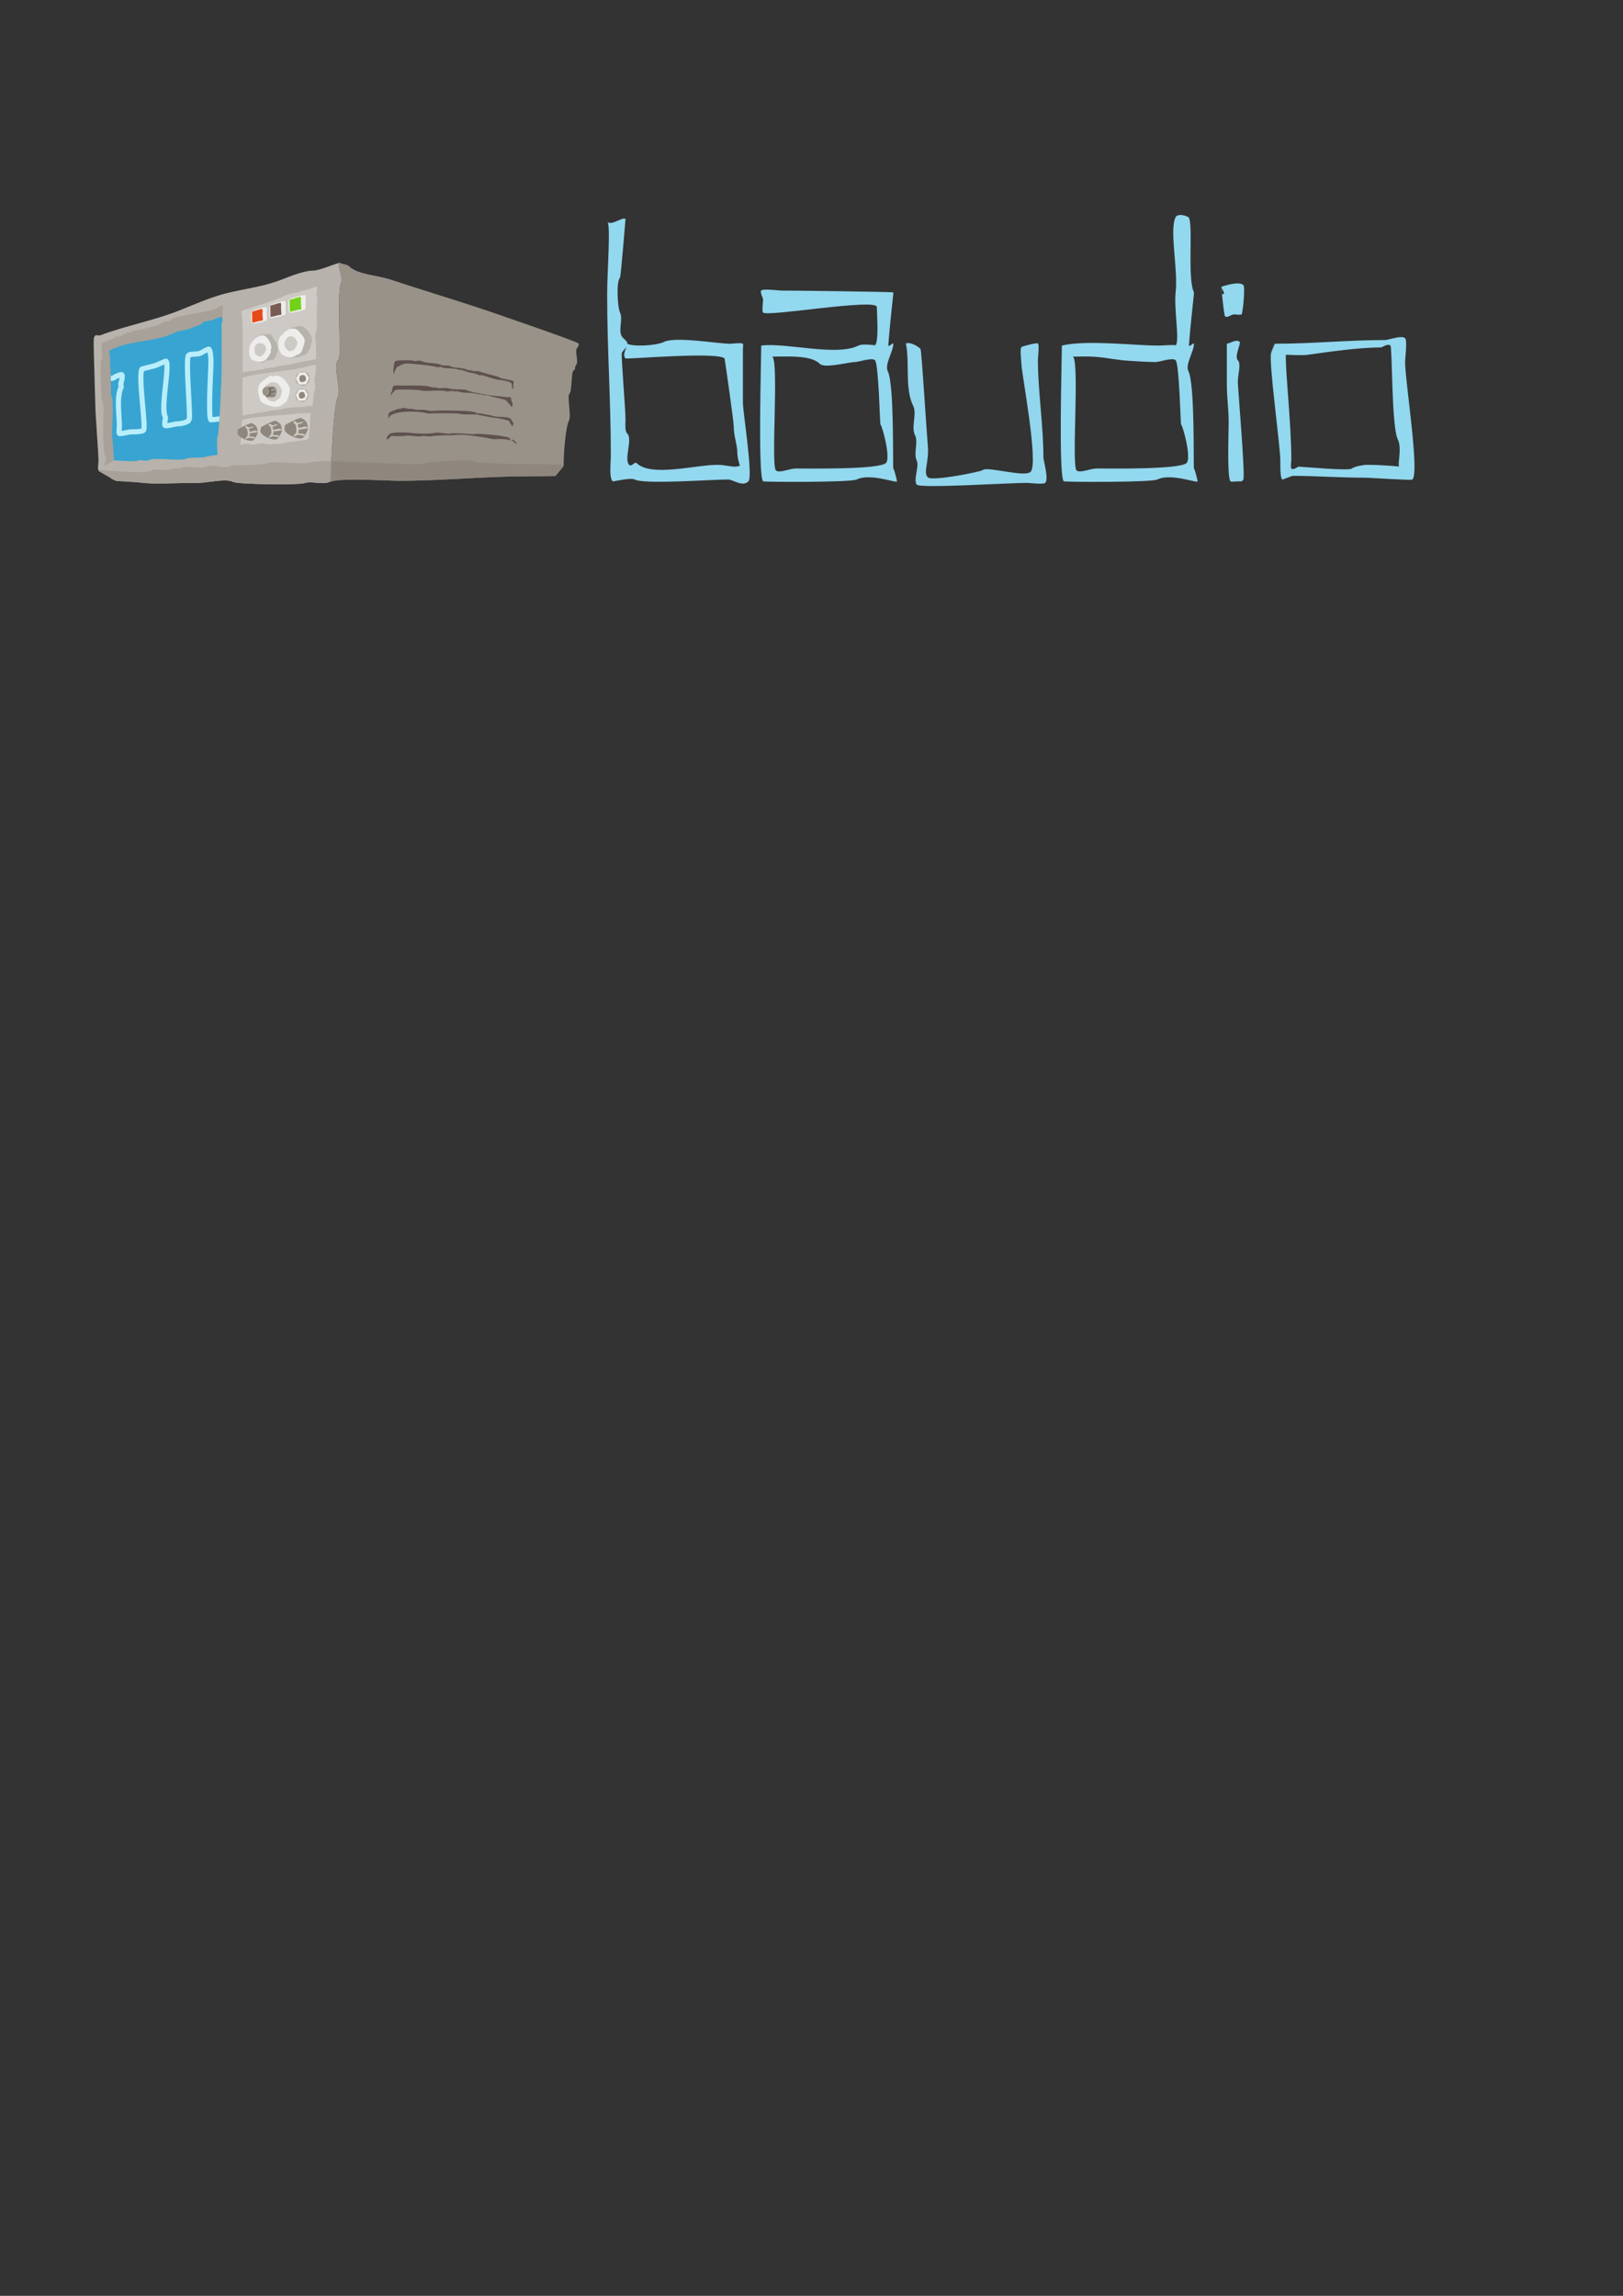 <?xml version="1.0" encoding="UTF-8" standalone="no"?>
<!-- Created with Inkscape (http://www.inkscape.org/) -->

<svg
   xmlns:dc="http://purl.org/dc/elements/1.1/"
   xmlns:cc="http://creativecommons.org/ns#"
   xmlns:rdf="http://www.w3.org/1999/02/22-rdf-syntax-ns#"
   xmlns:svg="http://www.w3.org/2000/svg"
   xmlns="http://www.w3.org/2000/svg"
   xmlns:sodipodi="http://sodipodi.sourceforge.net/DTD/sodipodi-0.dtd"
   xmlns:inkscape="http://www.inkscape.org/namespaces/inkscape"
   width="744.094"
   height="1052.362"
   id="svg2"
   version="1.1"
   inkscape:version="0.48.3.1 r9886"
   sodipodi:docname="baudio.svg"
   inkscape:export-filename="/home/substack/projects/substack.net/static/images/baudio.png"
   inkscape:export-xdpi="74.208397"
   inkscape:export-ydpi="74.208397">
  <rect width="100%" height="100%" fill="#333333" stroke="none"/>
  <defs
     id="defs4" />
  <sodipodi:namedview
     id="base"
     pagecolor="#ffffff"
     bordercolor="#666666"
     borderopacity="1.0"
     inkscape:pageopacity="0.0"
     inkscape:pageshadow="2"
     inkscape:zoom="0.84082031"
     inkscape:cx="434.37096"
     inkscape:cy="835.26143"
     inkscape:document-units="px"
     inkscape:current-layer="layer1"
     showgrid="false"
     inkscape:window-width="1364"
     inkscape:window-height="766"
     inkscape:window-x="0"
     inkscape:window-y="0"
     inkscape:window-maximized="0" />
  <g
     inkscape:label="Layer 1"
     inkscape:groupmode="layer"
     id="layer1">
    <g
       transform="matrix(0.589,0,0,0.589,-153.804,-238.289)"
       id="layer1-9"
       inkscape:label="Layer 1">
      <path
         sodipodi:nodetypes="csssscscssssscssssccsssssssssssssssssssc"
         inkscape:connector-curvature="0"
         id="path5613"
         d="m 524.624,609.212 c -2.825,0.825 -15.524,5.938 -19.344,5.938 -9.072,0 -21.164,5.878 -30.062,8.844 -11.953,3.984 -25.32,5.666 -38.031,8.844 -12.302,3.075 -24.232,8.443 -36.25,13.25 -20.16,8.064 -42.359,11.976 -62.094,19.562 -0.755,-0.032 -3.203,-0.359 -3.562,0 -0.391,0.391 -0.769,0.987 -1.094,1.75 0.023,1.835 -0.156,3.878 -0.156,5.125 0,5.328 1.126,38.26 1.251,46.282 0.167,10.79 2.499,37.713 2.499,44.405 0,1.819 -0.796,5.909 0,7.5 0.543,1.086 8.823,5.042 10.031,6.25 0.42,0.42 2.181,1.11 3.875,1.938 7.757,0.329 16.568,0.987 22.719,1.625 8.75,0.908 30.153,-0.331 36.25,-0.031 10.788,0.531 25.477,-4.058 31.844,-0.875 3.918,1.959 50.678,2.586 55.719,0.906 5.254,-1.751 14.496,1.564 19.438,-0.906 0.2,-0.1 0.656,-0.16 0.906,-0.25 0.008,-4.932 0.536,-19.476 1.469,-33.75 0.47,-7.19 1.045,-14.266 1.688,-19.938 0.321,-2.836 0.675,-5.345 1.031,-7.312 0.357,-1.968 0.707,-3.414 1.094,-4.188 0.457,-0.913 0.738,-1.972 0.875,-3.156 0.137,-1.184 0.146,-2.474 0.062,-3.844 -0.168,-2.739 -0.67,-5.786 -1.125,-8.75 -0.455,-2.964 -0.863,-5.843 -0.812,-8.344 0.025,-1.25 0.168,-2.401 0.469,-3.406 0.301,-1.006 0.763,-1.888 1.438,-2.562 0.267,-0.267 0.449,-1.302 0.562,-2.906 0.114,-1.605 0.148,-3.765 0.156,-6.344 0.018,-5.158 -0.139,-11.906 -0.25,-18.781 -0.111,-6.875 -0.179,-13.877 -0.031,-19.562 0.074,-2.843 0.195,-5.374 0.406,-7.375 0.212,-2.001 0.509,-3.486 0.906,-4.281 0.287,-0.574 0.437,-1.269 0.469,-2.062 0.032,-0.793 -0.044,-1.678 -0.188,-2.625 -0.286,-1.894 -0.841,-4.039 -1.344,-6.156 -0.401,-1.689 -0.642,-3.281 -0.812,-4.812 z"
         style="fill:#b7b2ab;fill-opacity:1;stroke:#ffffff;stroke-width:1px;stroke-linecap:butt;stroke-linejoin:miter;stroke-opacity:0" />
      <path
         inkscape:connector-curvature="0"
         id="path5575"
         d="m 525.374,608.962 c -0.081,0.018 -0.632,0.216 -0.75,0.25 0.171,1.532 0.412,3.124 0.812,4.812 0.502,2.117 1.058,4.262 1.344,6.156 0.143,0.947 0.219,1.832 0.188,2.625 -0.032,0.793 -0.182,1.489 -0.469,2.062 -0.398,0.795 -0.695,2.281 -0.906,4.281 -0.212,2.001 -0.332,4.532 -0.406,7.375 -0.148,5.686 -0.08,12.688 0.031,19.562 0.111,6.875 0.267,13.624 0.25,18.781 -0.009,2.579 -0.043,4.739 -0.156,6.344 -0.114,1.605 -0.296,2.639 -0.562,2.906 -0.675,0.675 -1.137,1.557 -1.438,2.562 -0.301,1.006 -0.443,2.156 -0.469,3.406 -0.051,2.501 0.357,5.38 0.812,8.344 0.455,2.964 0.957,6.011 1.125,8.75 0.084,1.37 0.074,2.659 -0.062,3.844 -0.137,1.184 -0.418,2.243 -0.875,3.156 -0.387,0.774 -0.737,2.22 -1.094,4.188 -0.357,1.968 -0.71,4.477 -1.031,7.312 -0.643,5.671 -1.218,12.748 -1.688,19.938 -0.933,14.274 -1.461,28.818 -1.469,33.75 8.359,-3.004 43.864,-0.625 53.031,-0.625 33.617,0 67.126,-3.531 100.812,-3.531 6.897,0 13.932,-0.073 21.031,-0.188 2.768,-3.499 6.406,-7.557 6.406,-8.062 0,-7.038 1.12,-29.145 4.375,-35.656 1.455,-2.911 -1.534,-18.466 0,-20 2.3,-2.3 1.543,-16.574 3.125,-18.156 0.303,-0.303 0.718,-0.632 1.187,-0.969 0.229,-1.746 0.587,-3.18 1.031,-3.625 2.358,-2.358 -1.483,-10.923 0.875,-13.281 0.179,-0.179 2.018,-2.388 0.875,-3.531 -1.605,-1.605 -66.089,-23.8 -74.281,-26.531 -24.069,-8.023 -48.34,-15.238 -71.625,-23 -11.143,-3.714 -25.965,-3.84 -32.719,-10.594 -1.418,-1.418 -5.884,-1.478 -7.062,-2.656 -0.02,-0.02 -0.116,-0.03 -0.25,0 z"
         style="fill:#999289;fill-opacity:1;stroke:#ffffff;stroke-width:1px;stroke-linecap:butt;stroke-linejoin:miter;stroke-opacity:0" />
      <path
         inkscape:connector-curvature="0"
         id="path5724"
         d="m 434.812,642.4 c -1.223,0.129 -2.642,0.173 -3.219,0.75 -5.415,5.415 -32.715,5.183 -38.781,11.25 -0.644,0.644 -3.731,-0.019 -4.375,0.625 -4.994,4.994 -28.346,6.471 -33.125,11.25 -0.644,0.644 -3.731,-0.019 -4.375,0.625 -2.434,2.434 -8.018,2.417 -10.625,5 -4e-5,5.5e-4 -0.031,-5.5e-4 -0.031,0 -0.307,4.426 1.181,10.694 0,11.875 -2.067,2.067 -0.16,35.496 1.25,36.906 0.824,0.824 0,6.83 0,8.125 0,5.883 -0.717,28.658 1.875,31.25 1.285,1.285 -1.25,5.709 -1.25,6.906 0,0.365 4.856,-2.324 5.031,-2.5 1.219,-1.219 7.451,-4.309 8.75,-6.906 l 68.781,-74.406 c 0,-1.616 8.089,-29.339 9.375,-30.625 0.017,-0.017 0.045,-0.044 0.062,-0.062 0.159,-2.323 0.357,-5.677 0.656,-10.062 z"
         style="fill:#a7a199;fill-opacity:1;stroke:#ffffff;stroke-width:1px;stroke-linecap:butt;stroke-linejoin:miter;stroke-opacity:0" />
      <path
         inkscape:connector-curvature="0"
         id="path5644"
         d="m 433.058,651.271 c -1.781,0.062 -6.62,2.656 -7.562,2.656 -0.048,0 -5.897,0.897 -6.25,1.25 -0.51,0.51 -1.054,1.082 -1.594,1.688 -0.097,0.059 -0.247,0.155 -0.312,0.188 -3.04,1.52 -5.177,1.651 -8.125,3.125 -3.572,1.786 -8.075,1.225 -11.875,3.125 -16.259,8.129 -36.505,5.728 -51.281,14.375 0.746,3.729 0.836,7.244 0.719,10.719 1.21,7.544 0.302,23.346 0.969,24.094 2.549,2.862 0.126,31.374 0.656,31.969 0.346,0.389 0.962,9.759 1.406,18.344 2.814,0.304 17.676,1.011 18.156,0.531 1.813,-1.813 6.222,0.639 8.75,-0.625 5.169,-2.584 24.727,1.074 29.375,-1.25 2.224,-1.112 13.595,-0.439 14.406,-1.25 0.154,-0.154 4.863,-0.94 9.969,-1.75 -0.271,-5.503 -0.884,-12.045 0.031,-13.875 1.244,-2.489 3.125,-44.849 3.125,-50.656 l 0,-36.875 c 0,-1.703 1.565,-4.06 0,-5.625 -0.109,-0.109 -0.308,-0.165 -0.562,-0.156 z"
         style="fill:#38a4d1;fill-opacity:1;stroke:#ffffff;stroke-width:1px;stroke-linecap:butt;stroke-linejoin:miter;stroke-opacity:0" />
      <path
         inkscape:connector-curvature="0"
         id="path5672"
         d="m 519.062,763.118 c -8.248,0.418 -16.082,0.978 -16.812,1.344 -4.067,2.033 -28.799,-1.554 -33.156,0.625 -3.435,1.717 -28.122,1.247 -28.75,1.875 -3.316,3.316 -13.619,-1.628 -18.125,0.625 -4.975,2.487 -15.192,-1.17 -20.031,1.25 -2.164,1.082 -5.406,-0.422 -7.5,0.625 -4.407,2.203 -11.32,-0.902 -15.625,1.25 -5.694,2.847 -29.262,0.219 -41.406,-0.438 0.043,0.147 0.065,0.317 0.125,0.438 0.543,1.086 8.823,5.042 10.031,6.25 0.42,0.42 2.181,1.11 3.875,1.938 7.757,0.329 16.568,0.987 22.719,1.625 8.75,0.908 30.153,-0.331 36.25,-0.031 10.788,0.531 25.477,-4.058 31.844,-0.875 3.918,1.959 50.678,2.586 55.719,0.906 5.254,-1.751 14.496,1.564 19.438,-0.906 0.2,-0.1 0.656,-0.16 0.906,-0.25 0.005,-2.828 0.175,-8.963 0.5,-16.25 z"
         style="fill:#a7a199;fill-opacity:1;stroke:#ffffff;stroke-width:1px;stroke-linecap:butt;stroke-linejoin:miter;stroke-opacity:0" />
      <path
         inkscape:connector-curvature="0"
         id="path5677"
         d="m 622.249,762.868 c -10.011,0.115 -28.345,1.407 -29.969,2.219 -3.542,1.771 -41.063,-0.625 -47.531,-0.625 -3.38,0 -17.649,-0.808 -25.688,-0.906 -0.313,7.095 -0.495,13.039 -0.5,15.812 8.359,-3.004 43.864,-0.625 53.031,-0.625 33.617,0 67.126,-3.531 100.812,-3.531 6.897,0 13.932,-0.073 21.031,-0.188 2.768,-3.499 6.406,-7.557 6.406,-8.062 0,-0.201 -0.002,-0.525 0,-0.75 -10.504,-0.302 -23.594,-0.5 -26.281,-0.5 -7.743,0 -40.406,-0.203 -45,-2.5 -0.565,-0.283 -2.976,-0.382 -6.312,-0.344 z"
         style="fill:#8f877d;fill-opacity:1;stroke:#ffffff;stroke-width:1px;stroke-linecap:butt;stroke-linejoin:miter;stroke-opacity:0" />
      <path
         inkscape:connector-curvature="0"
         id="path5802"
         d="m 423.468,674.275 c -0.626,0 -0.827,0.122 -1.094,0.219 -0.267,0.097 -0.536,0.215 -0.812,0.344 -0.554,0.258 -1.165,0.56 -1.812,0.906 -1.295,0.693 -2.707,1.51 -3.438,1.875 -0.617,0.308 -2.369,0.468 -4.219,0.562 -1.85,0.095 -3.977,-0.024 -5.688,1.688 -0.66,0.66 -0.713,1.142 -0.844,1.656 -0.131,0.515 -0.214,1.058 -0.281,1.688 -0.135,1.259 -0.2,2.833 -0.219,4.656 -0.038,3.647 0.105,8.295 0.312,13 0.207,4.705 0.469,9.464 0.688,13.312 0.219,3.848 0.375,6.872 0.375,7.719 0,1.78 0.249,4.115 0.219,6.062 -0.015,0.974 -0.106,1.853 -0.25,2.375 -0.108,0.391 -0.219,0.489 -0.188,0.469 -1.956,0.958 -4.578,1.625 -7.156,1.625 -0.858,0 -1.444,0.152 -2.344,0.344 -0.9,0.191 -1.937,0.451 -2.938,0.656 -0.905,0.186 -1.722,0.332 -2.375,0.406 0.032,-0.35 0.047,-0.681 0.125,-1.156 0.111,-0.682 0.249,-1.42 0.312,-2.188 0.064,-0.768 0.134,-1.575 -0.375,-2.594 -0.54,-1.079 -0.917,-4.408 -0.781,-8.438 0.136,-4.03 0.613,-8.874 1.125,-13.594 0.512,-4.72 1.05,-9.309 1.25,-13.031 0.1,-1.861 0.127,-3.489 0,-4.875 -0.127,-1.386 -0.211,-2.586 -1.344,-3.719 -4.7e-4,-4.7e-4 -0.249,-0.238 -0.375,-0.312 -0.126,-0.074 -0.244,-0.12 -0.344,-0.156 -0.199,-0.072 -0.355,-0.112 -0.469,-0.125 -0.228,-0.026 -0.344,-0.009 -0.438,0 -0.188,0.018 -0.266,0.043 -0.344,0.062 -0.155,0.038 -0.256,0.085 -0.375,0.125 -0.237,0.08 -0.523,0.187 -0.844,0.312 -0.641,0.25 -1.45,0.574 -2.312,0.938 -1.725,0.727 -3.517,1.509 -4.312,1.906 0.165,-0.083 -0.833,0.279 -1.906,0.562 -1.073,0.284 -2.408,0.615 -3.719,0.938 -1.311,0.322 -2.594,0.635 -3.594,0.906 -0.5,0.136 -0.918,0.252 -1.281,0.375 -0.182,0.062 -0.333,0.127 -0.531,0.219 -0.099,0.046 -0.215,0.081 -0.375,0.188 -0.16,0.106 -0.409,0.193 -0.719,0.812 -0.633,1.266 -0.817,2.678 -0.938,4.438 -0.12,1.76 -0.107,3.836 -0.031,6.156 0.152,4.641 0.615,10.215 1.094,15.656 0.479,5.441 0.976,10.746 1.219,14.781 0.121,2.018 0.162,3.723 0.125,4.906 -0.016,0.507 -0.056,0.861 -0.094,1.125 -0.074,0.017 -0.097,0.055 -0.562,0.156 -0.672,0.145 -1.62,0.273 -2.594,0.344 -1.947,0.141 -4.051,0.125 -5.188,0.125 -0.866,0 -1.255,0.147 -2.094,0.312 -0.839,0.165 -1.834,0.374 -2.812,0.562 -0.769,0.148 -1.448,0.254 -2.062,0.344 0.006,-0.203 -0.013,-0.343 0,-0.562 0.067,-1.149 0.219,-2.159 0.219,-3.031 0,-3.957 -0.589,-9.647 -0.719,-15.219 -0.13,-5.572 0.306,-11.018 1.75,-13.906 0.697,-1.395 0.313,-2.437 0.188,-3.125 -0.125,-0.688 0.01,-1.019 -0.188,-0.625 0.277,-0.555 0.369,-0.948 0.531,-1.562 0.163,-0.615 0.315,-1.339 0.438,-2.094 0.122,-0.755 0.205,-1.512 0.188,-2.281 -0.018,-0.77 0.075,-1.644 -0.906,-2.625 -0.689,-0.689 -1.367,-0.713 -1.812,-0.719 -0.446,-0.006 -0.797,0.076 -1.156,0.156 -0.719,0.161 -1.424,0.407 -2.125,0.688 -0.701,0.28 -1.398,0.576 -1.938,0.844 -0.27,0.134 -0.482,0.258 -0.688,0.375 -0.206,0.117 -0.256,0.037 -0.75,0.531 -0.034,0.034 -0.594,0.255 -1.5,0.406 0.033,1.367 0.086,2.714 0.094,4.062 0.078,-0.013 0.136,-0.051 0.219,-0.062 1.048,-0.148 2.509,-0.242 3.781,-1.344 -0.003,0.006 0.085,-0.089 0.125,-0.125 0.111,-0.063 0.28,-0.141 0.5,-0.25 0.441,-0.218 1.041,-0.485 1.625,-0.719 0.167,-0.067 0.275,-0.097 0.438,-0.156 -0.023,0.204 0.004,0.346 -0.031,0.562 -0.098,0.602 -0.245,1.229 -0.375,1.719 -0.13,0.49 -0.337,0.986 -0.25,0.812 -0.697,1.395 -0.281,2.437 -0.156,3.125 0.094,0.516 0.02,0.853 0.062,0.812 -2.028,4.212 -2.195,9.898 -2.062,15.594 0.135,5.78 0.719,11.578 0.719,15.125 0,0.024 -0.143,1.514 -0.219,2.812 -0.038,0.649 -0.066,1.313 -0.031,1.938 0.017,0.312 0.046,0.591 0.125,0.938 0.079,0.346 0.127,0.783 0.688,1.344 0.502,0.502 0.908,0.565 1.188,0.625 0.279,0.059 0.48,0.059 0.688,0.062 0.414,0.008 0.815,-0.011 1.25,-0.062 0.87,-0.102 1.889,-0.304 2.906,-0.5 1.017,-0.196 2.039,-0.404 2.844,-0.562 0.805,-0.159 1.691,-0.219 1.312,-0.219 1.102,0 3.332,8.8e-4 5.5,-0.156 1.084,-0.079 2.148,-0.195 3.125,-0.406 0.977,-0.212 1.867,-0.367 2.781,-1.281 0.753,-0.753 0.772,-1.303 0.875,-1.875 0.103,-0.572 0.134,-1.199 0.156,-1.906 0.044,-1.414 -1.5e-4,-3.204 -0.125,-5.281 -0.25,-4.154 -0.772,-9.45 -1.25,-14.875 -0.478,-5.425 -0.916,-10.955 -1.062,-15.438 -0.073,-2.241 -0.074,-4.243 0.031,-5.781 0.084,-1.222 0.274,-1.825 0.406,-2.281 0.172,-0.05 0.282,-0.097 0.5,-0.156 0.921,-0.25 2.191,-0.553 3.5,-0.875 1.309,-0.322 2.652,-0.639 3.781,-0.938 1.13,-0.299 1.851,-0.457 2.688,-0.875 0.454,-0.227 2.378,-1.071 4.062,-1.781 0.498,-0.21 0.878,-0.354 1.312,-0.531 0.006,0.049 -0.005,0.011 0,0.062 0.096,1.043 0.063,2.554 -0.031,4.312 -0.189,3.518 -0.705,8.108 -1.219,12.844 -0.513,4.736 -1.013,9.63 -1.156,13.875 -0.141,4.191 -0.104,7.645 1.156,10.25 -0.029,-0.023 0.03,0.198 0,0.562 -0.04,0.486 -0.164,1.188 -0.281,1.906 -0.117,0.719 -0.212,1.446 -0.219,2.25 -0.007,0.804 0.004,1.848 0.938,2.781 0.725,0.725 1.325,0.736 1.812,0.781 0.487,0.045 0.959,0.013 1.438,-0.031 0.956,-0.089 2.003,-0.282 3.062,-0.5 1.059,-0.218 2.117,-0.444 2.969,-0.625 0.852,-0.181 1.658,-0.281 1.5,-0.281 3.291,0 6.466,-0.811 9.031,-2.094 1.291,-0.646 1.888,-1.852 2.188,-2.938 0.3,-1.085 0.357,-2.224 0.375,-3.375 0.036,-2.303 -0.219,-4.762 -0.219,-6.125 0,-1.268 -0.156,-4.089 -0.375,-7.938 -0.219,-3.848 -0.482,-8.611 -0.688,-13.281 -0.206,-4.671 -0.349,-9.276 -0.312,-12.781 0.018,-1.752 0.077,-3.221 0.188,-4.25 0.049,-0.457 0.105,-0.772 0.156,-1 0.13,-0.045 1.203,-0.383 2.875,-0.469 1.764,-0.09 3.842,-0.015 5.812,-1 0.935,-0.467 2.294,-1.244 3.531,-1.906 0.39,-0.209 0.7,-0.333 1.031,-0.5 0.131,0.542 0.281,1.121 0.375,1.906 0.249,2.085 0.312,4.559 0.312,5.594 0,2.792 -0.609,13.61 -0.906,23.844 -0.148,5.117 -0.207,10.132 -0.094,14.062 0.057,1.965 0.135,3.643 0.312,5 0.089,0.678 0.22,1.264 0.375,1.812 0.155,0.548 0.243,1.086 0.875,1.719 0.512,0.512 0.793,0.488 0.969,0.531 0.175,0.043 0.289,0.055 0.375,0.062 0.171,0.014 0.261,0.003 0.375,0 0.228,-0.006 0.47,-0.006 0.75,-0.031 0.56,-0.05 1.29,-0.145 2.156,-0.25 0.901,-0.11 2.138,-0.259 3.25,-0.406 0.094,-1.347 0.189,-2.595 0.281,-4.062 -1.407,0.179 -2.905,0.367 -4,0.5 -0.561,0.068 -0.932,0.113 -1.344,0.156 -0.034,-0.189 -0.063,-0.295 -0.094,-0.531 -0.146,-1.119 -0.227,-2.735 -0.281,-4.625 -0.109,-3.78 -0.053,-8.733 0.094,-13.812 0.295,-10.16 0.906,-20.66 0.906,-23.969 0,-1.185 -0.061,-3.7 -0.344,-6.062 -0.141,-1.181 -0.325,-2.309 -0.656,-3.312 -0.165,-0.502 -0.374,-0.997 -0.75,-1.5 -0.376,-0.503 -1.124,-1.125 -2.125,-1.125 z"
         style="font-size:medium;font-style:normal;font-variant:normal;font-weight:normal;font-stretch:normal;text-indent:0;text-align:start;text-decoration:none;line-height:normal;letter-spacing:normal;word-spacing:normal;text-transform:none;direction:ltr;block-progression:tb;writing-mode:lr-tb;text-anchor:start;baseline-shift:baseline;color:#000000;fill:#b8eefb;fill-opacity:1;stroke:none;stroke-width:4;marker:none;visibility:visible;display:inline;overflow:visible;enable-background:accumulate;font-family:Sans;-inkscape-font-specification:Sans" />
      <path
         inkscape:connector-curvature="0"
         id="path6211"
         d="m 507.562,627.525 c -0.144,-0.144 -7.991,3.125 -10,3.125 -1.032,0 -3.122,0.78 -4.062,1.25 -1.729,0.865 -4.199,0.38 -5.938,1.25 -0.985,0.493 -4.577,1.14 -5,1.562 -1.041,1.041 -7.204,2.961 -9.406,4.062 -0.579,0.29 -2.402,0.215 -2.812,0.625 -0.983,0.983 -11.992,3.652 -14.688,5 -2.564,1.282 -3.987,0.44 -6.562,2.5 1.503,13.154 0.938,27.778 0.938,41.25 0,2.068 -0.042,4.126 -0.062,6.188 3.064,-1.163 10.093,-0.64 12.875,-2.031 0.904,-0.452 3.124,0.188 3.75,-0.438 1.081,-1.081 7.523,-0.902 9.281,-1.781 1.746,-0.873 11.816,-1.879 12.156,-2.219 0.238,-0.238 13.167,-2.875 14.156,-2.875 0.796,0 2.876,-0.475 5.031,-1.031 0.037,-3.209 0.031,-6.149 0.031,-7.375 0,-2.643 -1.394,-11.274 -0.312,-13.438 1.454,-2.907 0.625,-12.869 0.625,-16.562 0,-3.044 1.202,-9.472 0,-11.875 -0.759,-1.517 1.153,-6.035 0,-7.188 z"
         style="fill:#cdcac5;fill-opacity:1;stroke:#ffffff;stroke-width:1px;stroke-linecap:butt;stroke-linejoin:miter;stroke-opacity:0" />
      <path
         inkscape:connector-curvature="0"
         id="path6205"
         d="m 507.124,688.431 c -1.278,0.171 -2.343,0.35 -2.781,0.438 -5.849,1.17 -11.802,3.082 -17.812,3.75 -12.244,1.36 -24.669,2.749 -36.594,5.719 -0.093,6.749 -0.219,13.473 -0.219,20.156 0,1.646 0.363,6.033 0.406,9.531 1.324,-0.225 2.665,-0.395 3.875,-1 0.956,-0.478 2.573,0.261 3.531,-0.219 3.007,-1.504 7.303,-0.574 10.156,-2 0.413,-0.206 1.15,0.206 1.562,0 2.82,-1.41 9.04,-0.77 11.938,-2.219 0.936,-0.468 2.357,0.04 3.312,-0.438 1.294,-0.647 3.493,0.023 4.875,-0.438 2.228,-0.743 7.277,0.237 9.5,-0.875 1.13,-0.565 3.835,-0.128 5.594,-0.312 0.175,-1.163 0.281,-2.326 0.281,-3.281 0,-1.214 0.644,-7.538 1.25,-8.75 1.38,-2.759 -1.049,-7.589 0.312,-10.312 0.471,-0.941 0.696,-5.207 0.812,-9.75 z"
         style="fill:#cdcac5;fill-opacity:1;stroke:#ffffff;stroke-width:1px;stroke-linecap:butt;stroke-linejoin:miter;stroke-opacity:0" />
      <path
         inkscape:connector-curvature="0"
         id="path5864"
         d="m 503.093,725.837 c -3.733,0.537 -7.6,0.229 -11.375,0.688 -13.7,1.663 -28.105,1.581 -41.688,4.625 -0.065,0.602 -0.168,1.118 -0.312,1.406 -1.041,2.082 -0.625,7.043 -0.625,9.375 0,1.189 -0.966,8.721 -0.938,8.75 0.155,0.155 4.427,-0.938 5.625,-0.938 1.454,0 4.511,1.495 6.25,0.625 1.304,-0.652 4.96,-1.159 6.562,-0.625 1.673,0.558 5.73,0.903 7.5,0.312 1.863,-0.621 4.35,0.321 6.25,-0.312 1.962,-0.654 4.413,-1.25 6.594,-1.25 3.372,0 7.502,-1.25 10.625,-1.25 2.158,0 4.062,-1.773 4.062,-1.562 l 0,-2.812 c 0,-1.755 0.625,-4.34 0.625,-6.562 0,-1.607 0.349,-7.426 0.844,-10.469 z"
         style="fill:#cdcac5;fill-opacity:1;stroke:#ffffff;stroke-width:1px;stroke-linecap:butt;stroke-linejoin:miter;stroke-opacity:0" />
      <path
         style="fill:#8f877d;fill-opacity:1;stroke:#ffffff;stroke-width:1.416px;stroke-linecap:butt;stroke-linejoin:miter;stroke-opacity:0"
         d="m 475.481,731.889 c -0.602,0.063 -1.448,0.584 -1.723,0.586 -0.992,0.006 -8.701,3.909 -9.267,4.482 -0.334,0.339 -0.557,0.673 -0.551,1.709 -0.157,1.437 -0.149,1.326 -0.147,1.512 0.006,1.107 1.087,2.002 1.841,2.747 1.913,1.89 9.459,5.121 11.526,3.028 1.109,-1.123 2.007,-2.731 2.85,-4.443 0.235,-0.477 0.147,-1.04 0.435,-1.33 0.34,-0.344 -0.081,-2.346 -0.237,-2.654 -0.118,-0.232 0.171,-0.931 -0.006,-1.106 -0.334,-0.33 -0.481,-1.356 -0.896,-1.765 -1.331,-1.315 -1.712,-1.983 -2.978,-2.018 -0.109,-0.25 -0.215,-0.477 -0.358,-0.617 -0.117,-0.116 -0.287,-0.151 -0.488,-0.13 z"
         id="path6150"
         inkscape:connector-curvature="0"
         sodipodi:nodetypes="ssscssscccsccss" />
      <path
         inkscape:connector-curvature="0"
         id="path5986"
         d="m 487.549,676.282 c 0.38,0.672 -0.938,1.88 -0.938,4.69 0,4.429 10.97,0.142 12.506,-0.625 2.119,-1.059 1.94,-3.191 3.439,-4.69 0.156,-0.156 -0.156,-0.782 0,-0.938 0.687,-0.687 0.338,-2.527 0.938,-3.126 3.129,-3.129 -5.355,-15.612 -10.317,-13.131 -0.672,0.336 -1.106,-0.144 -1.563,0.313 -0.805,0.805 -2.484,0.295 -3.439,1.251 -0.961,0.961 -0.874,2.061 -1.563,3.439 -0.094,0.187 0.07,2.501 0,2.501 -2.22,0 -2.572,1.755 -4.69,2.814"
         style="fill:#b7b2ab;fill-opacity:1;stroke:#ffffff;stroke-width:1px;stroke-linecap:butt;stroke-linejoin:miter;stroke-opacity:0" />
      <path
         inkscape:connector-curvature="0"
         id="path5915"
         d="m 487.862,660.65 c -1.704,-0.97 -5.592,2.778 -8.441,5.628 -0.44,0.44 -0.601,1.539 -0.938,1.876 -0.714,0.714 -0.625,3.269 -0.625,4.377 0,5.807 2.787,10.005 9.067,10.005 1.65,0 3.359,-0.232 4.377,-1.251 0.635,-0.635 2.173,-0.61 2.814,-1.251 0.521,-0.521 1.042,-1.042 1.563,-1.563 0.345,-0.345 3.463,-8.73 2.501,-9.692 -0.39,-0.39 -0.41,-1.661 -0.938,-2.189 -2.426,-2.426 -4.782,-7.779 -9.379,-5.94 z"
         style="fill:#eeedeb;fill-opacity:1;stroke:#ffffff;stroke-width:1px;stroke-linecap:butt;stroke-linejoin:miter;stroke-opacity:0" />
      <path
         inkscape:connector-curvature="0"
         id="path5932"
         d="m 463.163,682.848 c 0.277,-0.379 0.393,3.167 1.563,3.752 0.84,0.42 3.472,-0.971 3.752,-1.251 0.437,-0.437 5.177,-0.487 5.628,-0.938 1.123,-1.123 4.414,-7.117 2.814,-10.317 -0.385,-0.771 -0.155,-2.343 -0.625,-2.814 -1.432,-1.432 -2.424,-4.612 -4.377,-6.566 -0.444,-0.444 -3.679,0 -4.377,0 -3.864,0 -2.284,1.536 -3.126,4.064 -0.222,0.666 -0.307,1.552 -0.625,2.189 -0.104,0.208 -0.546,0.625 -0.313,0.625 1.122,0 2.524,-2.116 4.064,-2.501"
         style="fill:#b7b2ab;fill-opacity:1;stroke:#ffffff;stroke-width:1px;stroke-linecap:butt;stroke-linejoin:miter;stroke-opacity:0" />
      <path
         inkscape:connector-curvature="0"
         id="path5930"
         d="m 463.475,666.277 c -0.867,-0.319 -5.427,2.413 -7.191,5.94 -1.674,3.349 -2.075,9.18 0.625,11.88 1.824,1.824 8.655,2.913 10.943,0.625 1.452,-1.452 2.828,-3.468 4.064,-5.94 0.292,-0.584 -0.292,-1.605 0,-2.189 1.754,-3.509 -2.55,-9.716 -5.002,-10.943 -0.868,-0.434 -2.855,0.392 -3.439,0.625 z"
         style="fill:#eeedeb;fill-opacity:1;stroke:#ffffff;stroke-width:1px;stroke-linecap:butt;stroke-linejoin:miter;stroke-opacity:0" />
      <path
         inkscape:connector-curvature="0"
         id="path5988"
         d="m 463.501,671.743 c -0.975,-0.585 -2.149,0.159 -3.537,1.548 -0.995,0.995 -0.999,6.075 0,7.074 0.587,0.587 1.446,0.944 2.211,1.326 0.379,0.19 1.506,0.463 1.99,0.221 1.821,-0.91 5.121,-4.348 3.758,-7.074 -0.116,-0.232 -0.053,-0.937 -0.221,-1.105 -0.46,-0.46 -1.002,-0.781 -1.548,-1.326 -0.703,-0.703 -1.085,-0.977 -2.653,-0.663 z"
         style="fill:#cdcac5;fill-opacity:1;stroke:#ffffff;stroke-width:1px;stroke-linecap:butt;stroke-linejoin:miter;stroke-opacity:0" />
      <path
         inkscape:connector-curvature="0"
         id="path5990"
         d="m 486.714,666.437 c -1.181,-0.416 -2.472,1.185 -3.758,3.758 -1.482,2.963 0.656,6.297 3.095,7.516 1.092,0.546 3.074,-0.542 3.758,-0.884 1.274,-0.637 1.059,-1.943 1.769,-2.653 2.947,-2.947 -1.673,-9.014 -4.864,-7.738 z"
         style="fill:#cdcac5;fill-opacity:1;stroke:#ffffff;stroke-width:1px;stroke-linecap:butt;stroke-linejoin:miter;stroke-opacity:0" />
      <path
         inkscape:connector-curvature="0"
         id="path6044"
         d="m 473.059,697.64 c 0.651,0.243 -1.085,-1.416 -2.189,-0.313 -2.469,2.469 -7.021,3.554 -8.441,7.816 -0.576,1.727 -0.575,4.527 0,6.253 0.678,2.033 0.959,3.794 1.876,5.628 0.231,0.461 1.729,1.334 2.189,1.563 4.083,2.041 10.989,4.33 14.694,0.625 0.765,-0.766 2.488,-1.225 3.126,-2.501 0.857,-1.713 3.23,-8.547 2.189,-10.63 -2.404,-4.808 -6.655,-11.157 -13.444,-8.441 z"
         style="fill:#eeedeb;fill-opacity:1;stroke:#ffffff;stroke-width:1px;stroke-linecap:butt;stroke-linejoin:miter;stroke-opacity:0" />
      <path
         sodipodi:nodetypes="csssssssssc"
         inkscape:connector-curvature="0"
         id="path6046"
         d="m 472.746,702.017 c 0.561,-1.105 -1.474,0.938 -2.501,0.938 -0.49,0 -0.389,0.389 -0.625,0.625 -0.625,0.625 -1.379,0.754 -1.876,1.251 -1.766,1.766 -0.126,7.564 0.625,9.067 0.918,1.837 3.591,3.126 5.315,3.126 0.245,0 1.407,0.156 1.563,0 0.897,-0.897 2.836,-1.898 3.752,-2.814 1.006,-1.006 0.585,-2.42 1.251,-3.752 0.445,-0.89 0.441,-1.922 0,-2.814 -2.482,-5.017 -3.015,-5.614 -7.503,-5.628 z"
         style="fill:#cdcac5;fill-opacity:1;stroke:#ffffff;stroke-width:1px;stroke-linecap:butt;stroke-linejoin:miter;stroke-opacity:0" />
      <path
         inkscape:connector-curvature="0"
         id="path6087"
         d="m 473.62,705.313 c -0.16,-0.024 -0.326,-0.04 -0.525,-0.087 -1.507,-0.038 -4.145,0.112 -6.122,0.855 -0.454,0.444 -0.913,0.837 -1.004,0.894 -0.29,0.183 -0.435,1.213 -0.532,1.642 -0.232,1.023 0.193,2.082 0.567,3.012 0.823,0.573 1.852,1.032 2.345,1.813 0.354,0.561 2.656,0.415 2.812,0.317 0.299,-0.188 1.168,0.433 1.524,0.345 1.131,-0.278 1.718,-0.561 2.479,-1.04 1.372,-0.865 1.706,-5.649 0.537,-6.607 -1.171,-0.96 -1.601,-1.072 -2.08,-1.144 z"
         style="fill:#999289;fill-opacity:1;stroke:#ffffff;stroke-width:1px;stroke-linecap:butt;stroke-linejoin:miter;stroke-opacity:0" />
      <path
         inkscape:connector-curvature="0"
         id="path6105"
         d="m 474.555,706.134 c -0.904,-0.156 -3.898,0.266 -3.974,0.285 l 0.125,0.156 c -0.352,-0.095 -0.687,-0.132 -0.952,-0.184 0.331,0.174 0.843,0.68 1.091,1.689 0.26,1.058 0.08,3.346 -0.898,3.962 -0.204,0.128 -2.142,0.539 -1.953,0.839 0.233,0.369 1.631,0.147 1.745,0.075 0.387,-0.244 0.985,-0.49 1.461,-0.79 0.655,-0.413 0.886,-1.246 0.901,-2.135 l 0.04,0.105 c 0.215,-0.005 0.639,-0.229 0.644,-0.014 1.213,-0.084 3.415,-0.591 3.123,-1.054 -0.192,-0.305 -3.095,0.181 -3.824,0.19 -0.073,-0.699 -0.251,-1.362 -0.419,-1.825 0.171,-0.117 0.338,-0.24 0.523,-0.33 0.806,-0.391 1.785,-0.211 2.375,-0.583 0.344,-0.217 0.293,-0.334 -0.009,-0.386 z m -2.413,4.003 c -0.196,-0.044 0.547,0.166 0.637,0.016 -0.257,0.017 -0.509,0.013 -0.637,-0.016 z m -2.387,-3.745 c -0.123,-0.065 -0.227,-0.08 -0.274,-0.062 0.05,0.011 0.197,0.047 0.274,0.062 z m 5.222,5.798 c -0.328,-0.012 -0.905,0.127 -0.929,0.142 -0.436,0.275 -1.579,-0.572 -2.016,-0.297 -0.247,0.156 -0.708,0.205 -1.205,0.368 0.172,0.039 0.517,-0.029 0.593,0.07 0.903,0.087 1.898,0.014 2.558,0.163 0.216,0.049 1.57,0.211 1.205,-0.368 -0.028,-0.044 -0.097,-0.075 -0.206,-0.079 z m -3.557,0.283 c -0.201,-0.019 -0.407,-0.028 -0.593,-0.07 -0.203,-0.046 0.563,0.341 0.61,0.138 0.007,-0.031 -0.003,-0.05 -0.017,-0.068 z"
         style="fill:#6c655d;fill-opacity:1;stroke:#ffffff;stroke-width:1px;stroke-linecap:butt;stroke-linejoin:miter;stroke-opacity:0" />
      <path
         style="fill:#cdcac5;fill-opacity:1;stroke:#ffffff;stroke-width:1.416px;stroke-linecap:butt;stroke-linejoin:miter;stroke-opacity:0"
         d="m 470.859,734.334 c -0.099,0.021 -0.231,0.056 -0.309,0.135 -1.018,1.03 0.126,1.224 0.808,1.898 0.195,0.193 0.337,0.442 0.447,0.705 0.015,0.051 0.03,0.075 0.045,0.132 0.384,1.453 0.98,4.752 -0.185,5.932 -0.269,0.273 -1.54,1.439 -1.537,2.001 0.002,0.345 2.765,-0.849 2.871,-0.903 1.187,-0.603 4.28,1.011 5.091,0.19 1.401,-1.418 -4.125,-1.216 -4.435,-1.522 -0.248,-0.245 0.133,-0.943 0.215,-1.108 0.479,-0.973 -0.659,-1.545 0.876,-1.554 0.735,-0.004 5.971,-0.737 5.968,-1.143 -10e-4,-0.256 -0.788,-0.338 -0.888,-0.437 -1.331,-1.315 -3.152,0.24 -4.867,0.251 -0.173,10e-4 -0.995,0.117 -1.106,0.006 -0.084,-0.083 -0.424,-1.142 -0.498,-1.767 -10e-4,-0.017 9e-4,-0.028 -2.6e-4,-0.044 l 0.043,-0.133 c -0.02,0.01 -0.027,-0.004 -0.044,2.6e-4 -0.002,-0.112 0.008,-0.231 0.043,-0.266 0.297,-0.3 4.323,-1.229 3.751,-1.793 -0.445,-0.439 -2.519,0.324 -2.653,0.459 -0.249,0.252 -1.27,-0.024 -1.681,0.187 -0.019,-0.038 -0.02,-0.108 -0.045,-0.132 -0.116,-0.114 -1.215,-1.242 -1.91,-1.095 z m 2.18,1.934 c 0.206,0.266 0.346,0.53 0.092,0.575 -0.061,-0.139 -0.059,-0.351 -0.092,-0.575 z"
         id="path6152"
         inkscape:connector-curvature="0" />
      <path
         sodipodi:nodetypes="ssscssscccsccss"
         inkscape:connector-curvature="0"
         id="path6127"
         d="m 495.27,729.712 c -0.656,0.068 -1.578,0.636 -1.877,0.638 -1.081,0.007 -9.481,4.259 -10.097,4.884 -0.364,0.369 -0.607,0.734 -0.6,1.862 -0.171,1.566 -0.162,1.445 -0.161,1.648 0.007,1.206 1.184,2.181 2.006,2.993 2.084,2.059 10.306,5.579 12.558,3.3 1.209,-1.223 2.186,-2.975 3.105,-4.841 0.256,-0.52 0.161,-1.133 0.473,-1.45 0.37,-0.374 -0.088,-2.556 -0.259,-2.892 -0.128,-0.252 0.186,-1.014 -0.007,-1.206 -0.364,-0.359 -0.525,-1.477 -0.976,-1.923 -1.45,-1.433 -1.865,-2.161 -3.244,-2.199 -0.119,-0.272 -0.235,-0.52 -0.39,-0.673 -0.127,-0.126 -0.313,-0.164 -0.531,-0.141 z"
         style="fill:#8f877d;fill-opacity:1;stroke:#ffffff;stroke-width:1.543px;stroke-linecap:butt;stroke-linejoin:miter;stroke-opacity:0" />
      <path
         inkscape:connector-curvature="0"
         id="path6129"
         d="m 490.233,732.376 c -0.108,0.023 -0.252,0.061 -0.337,0.147 -1.109,1.122 0.137,1.334 0.881,2.068 0.213,0.21 0.367,0.481 0.487,0.769 0.016,0.056 0.033,0.082 0.049,0.144 0.419,1.584 1.068,5.178 -0.202,6.463 -0.294,0.297 -1.678,1.568 -1.675,2.18 0.002,0.376 3.013,-0.924 3.129,-0.983 1.293,-0.656 4.663,1.102 5.547,0.207 1.526,-1.545 -4.494,-1.325 -4.832,-1.659 -0.27,-0.267 0.145,-1.027 0.234,-1.207 0.522,-1.06 -0.718,-1.683 0.954,-1.694 0.8,-0.005 6.505,-0.802 6.503,-1.245 -10e-4,-0.278 -0.858,-0.369 -0.967,-0.476 -1.45,-1.433 -3.434,0.262 -5.303,0.273 -0.189,10e-4 -1.084,0.127 -1.206,0.007 -0.091,-0.09 -0.462,-1.244 -0.542,-1.926 -0.001,-0.019 9.7e-4,-0.03 -2.9e-4,-0.048 l 0.047,-0.145 c -0.022,0.01 -0.029,-0.005 -0.048,2.9e-4 -0.002,-0.122 0.009,-0.252 0.046,-0.29 0.323,-0.327 4.71,-1.339 4.087,-1.954 -0.485,-0.479 -2.745,0.352 -2.89,0.5 -0.271,0.275 -1.384,-0.026 -1.831,0.204 -0.021,-0.042 -0.022,-0.118 -0.049,-0.144 -0.126,-0.125 -1.324,-1.353 -2.081,-1.193 z m 2.376,2.107 c 0.224,0.29 0.377,0.578 0.1,0.626 -0.067,-0.151 -0.064,-0.383 -0.1,-0.626 z"
         style="fill:#cdcac5;fill-opacity:1;stroke:#ffffff;stroke-width:1.543px;stroke-linecap:butt;stroke-linejoin:miter;stroke-opacity:0" />
      <path
         sodipodi:nodetypes="ssscssscccsccss"
         inkscape:connector-curvature="0"
         id="path6154"
         d="m 456.958,733.764 c -0.568,0.059 -1.366,0.551 -1.625,0.552 -0.935,0.006 -8.206,3.687 -8.74,4.227 -0.315,0.319 -0.526,0.635 -0.52,1.612 -0.148,1.356 -0.14,1.25 -0.139,1.426 0.006,1.044 1.025,1.888 1.736,2.59 1.804,1.782 8.92,4.829 10.87,2.856 1.046,-1.059 1.892,-2.575 2.688,-4.19 0.222,-0.45 0.139,-0.981 0.41,-1.255 0.32,-0.324 -0.076,-2.213 -0.224,-2.503 -0.111,-0.218 0.161,-0.878 -0.006,-1.043 -0.315,-0.311 -0.454,-1.278 -0.845,-1.664 -1.255,-1.24 -1.614,-1.87 -2.808,-1.903 -0.103,-0.236 -0.203,-0.45 -0.337,-0.582 -0.11,-0.109 -0.271,-0.142 -0.46,-0.122 z"
         style="fill:#8f877d;fill-opacity:1;stroke:#ffffff;stroke-width:1.336px;stroke-linecap:butt;stroke-linejoin:miter;stroke-opacity:0" />
      <path
         inkscape:connector-curvature="0"
         id="path6156"
         d="m 452.599,736.07 c -0.093,0.02 -0.218,0.053 -0.291,0.127 -0.96,0.971 0.119,1.155 0.762,1.79 0.184,0.182 0.318,0.416 0.421,0.665 0.014,0.048 0.028,0.071 0.043,0.125 0.363,1.371 0.924,4.482 -0.175,5.594 -0.254,0.257 -1.453,1.357 -1.449,1.887 0.002,0.326 2.607,-0.8 2.708,-0.851 1.119,-0.568 4.036,0.954 4.801,0.18 1.321,-1.337 -3.89,-1.147 -4.183,-1.436 -0.234,-0.231 0.126,-0.889 0.202,-1.045 0.452,-0.917 -0.621,-1.457 0.826,-1.466 0.693,-0.004 5.631,-0.695 5.628,-1.078 -10e-4,-0.241 -0.743,-0.319 -0.837,-0.412 -1.255,-1.24 -2.973,0.227 -4.59,0.237 -0.163,9.9e-4 -0.939,0.11 -1.043,0.006 -0.079,-0.078 -0.4,-1.077 -0.469,-1.667 -10e-4,-0.016 8.5e-4,-0.026 -2.5e-4,-0.042 l 0.041,-0.125 c -0.019,0.009 -0.025,-0.004 -0.042,2.5e-4 -0.002,-0.106 0.008,-0.218 0.04,-0.251 0.28,-0.283 4.076,-1.159 3.538,-1.691 -0.419,-0.414 -2.376,0.305 -2.502,0.433 -0.235,0.238 -1.198,-0.023 -1.585,0.177 -0.018,-0.036 -0.019,-0.102 -0.043,-0.125 -0.109,-0.108 -1.146,-1.171 -1.801,-1.033 z m 2.056,1.824 c 0.194,0.251 0.326,0.5 0.087,0.542 -0.058,-0.131 -0.056,-0.331 -0.087,-0.542 z"
         style="fill:#cdcac5;fill-opacity:1;stroke:#ffffff;stroke-width:1.336px;stroke-linecap:butt;stroke-linejoin:miter;stroke-opacity:0" />
      <path
         inkscape:connector-curvature="0"
         id="path6278"
         d="m 456.825,647.447 c -0.278,0.3 0.078,0.175 -0.332,0.995 -0.024,0.048 0.068,5.884 0.111,5.969 0.273,0.547 0.143,1.138 0.553,1.548 0.203,0.203 0.571,0.239 0.774,0.442 0.205,0.205 4.134,-0.597 4.2,-0.663 0.149,-0.149 1.504,-0.199 1.769,-0.332 0.33,-0.165 0.786,-0.061 1.105,-0.221 1.376,-0.688 2.788,-0.578 3.758,-1.548 0.081,-0.081 0.111,-1.2 0.111,-1.326 0,-1.112 0.123,-8.167 -0.332,-8.622 -0.348,-0.348 -6.493,1.076 -6.743,1.326 -0.203,0.203 -0.792,0.018 -0.995,0.221 -1.014,1.014 -3.603,0.703 -3.979,2.211 z"
         style="fill:#eeedeb;fill-opacity:1;stroke:#ffffff;stroke-width:1px;stroke-linecap:butt;stroke-linejoin:miter;stroke-opacity:0" />
      <path
         sodipodi:nodetypes="ccscssssccc"
         inkscape:connector-curvature="0"
         id="path6276"
         d="m 457.267,647.558 c 0.222,1.053 -0.004,7.623 0.332,7.959 0.238,0.238 1.208,-0.111 1.437,-0.111 0.148,0 3.788,-0.899 3.979,-0.995 0.598,-0.299 2.305,-0.205 2.653,-0.553 0.162,-0.162 0,-1.306 0,-1.548 0,-0.959 -0.308,-3.076 -0.221,-3.869 0.1,-0.906 0.263,-2.832 -0.332,-3.427 -0.097,-0.097 -1.396,0.145 -2.211,0.442 -1.163,0.25 -1.883,0.499 -2.432,0.774 -1.431,0.716 -2.439,0.049 -3.206,1.326 z"
         style="fill:#e64a19;fill-opacity:1;stroke:#ffffff;stroke-width:1px;stroke-linecap:butt;stroke-linejoin:miter;stroke-opacity:0" />
      <path
         style="fill:#eeedeb;fill-opacity:1;stroke:#ffffff;stroke-width:1.033px;stroke-linecap:butt;stroke-linejoin:miter;stroke-opacity:0"
         d="m 470.982,642.783 c -0.287,0.31 0.081,0.181 -0.343,1.028 -0.025,0.05 0.07,6.079 0.114,6.166 0.282,0.565 0.148,1.175 0.571,1.599 0.209,0.209 0.59,0.247 0.799,0.457 0.212,0.212 4.27,-0.616 4.339,-0.685 0.154,-0.154 1.554,-0.206 1.827,-0.343 0.34,-0.17 0.812,-0.063 1.142,-0.228 1.421,-0.711 2.88,-0.597 3.882,-1.599 0.084,-0.084 0.114,-1.239 0.114,-1.37 0,-1.149 0.127,-8.436 -0.343,-8.906 -0.359,-0.36 -6.707,1.112 -6.965,1.37 -0.209,0.209 -0.818,0.019 -1.028,0.228 -1.047,1.047 -3.721,0.727 -4.111,2.284 z"
         id="path6280"
         inkscape:connector-curvature="0" />
      <path
         style="fill:#795d55;fill-opacity:1;stroke:#ffffff;stroke-width:1.033px;stroke-linecap:butt;stroke-linejoin:miter;stroke-opacity:0"
         d="m 471.439,642.897 c 0.229,1.088 -0.004,7.874 0.343,8.221 0.246,0.246 1.248,-0.114 1.484,-0.114 0.153,0 3.913,-0.929 4.111,-1.028 0.617,-0.309 2.381,-0.212 2.74,-0.571 0.167,-0.167 0,-1.349 0,-1.599 0,-0.991 -0.318,-3.177 -0.228,-3.996 0.103,-0.936 0.272,-2.926 -0.343,-3.54 -0.1,-0.1 -1.442,0.15 -2.284,0.457 -1.202,0.258 -1.945,0.516 -2.512,0.799 -1.479,0.739 -2.52,0.051 -3.311,1.37 z"
         id="path6282"
         inkscape:connector-curvature="0"
         sodipodi:nodetypes="ccscssssccc" />
      <path
         inkscape:connector-curvature="0"
         id="path6284"
         d="m 486.017,638.275 c -0.301,0.325 0.085,0.189 -0.358,1.075 -0.026,0.052 0.074,6.361 0.119,6.453 0.296,0.591 0.155,1.23 0.597,1.673 0.219,0.219 0.617,0.259 0.836,0.478 0.222,0.221 4.469,-0.645 4.541,-0.717 0.162,-0.162 1.626,-0.216 1.912,-0.358 0.356,-0.178 0.849,-0.066 1.195,-0.239 1.487,-0.744 3.014,-0.624 4.063,-1.673 0.088,-0.088 0.119,-1.297 0.119,-1.434 0,-1.202 0.133,-8.829 -0.358,-9.321 -0.376,-0.376 -7.019,1.163 -7.289,1.434 -0.219,0.219 -0.856,0.02 -1.075,0.239 -1.096,1.096 -3.895,0.76 -4.302,2.39 z"
         style="fill:#eeedeb;fill-opacity:1;stroke:#ffffff;stroke-width:1.081px;stroke-linecap:butt;stroke-linejoin:miter;stroke-opacity:0" />
      <path
         sodipodi:nodetypes="ccscssssccc"
         inkscape:connector-curvature="0"
         id="path6286"
         d="m 486.495,638.395 c 0.24,1.139 -0.004,8.241 0.358,8.604 0.257,0.257 1.306,-0.119 1.553,-0.119 0.16,0 4.095,-0.972 4.302,-1.075 0.646,-0.323 2.492,-0.221 2.868,-0.597 0.175,-0.175 0,-1.412 0,-1.673 0,-1.037 -0.333,-3.325 -0.239,-4.182 0.108,-0.98 0.284,-3.062 -0.358,-3.704 -0.105,-0.105 -1.509,0.157 -2.39,0.478 -1.257,0.27 -2.035,0.54 -2.629,0.836 -1.547,0.774 -2.637,0.053 -3.465,1.434 z"
         style="fill:#73d118;fill-opacity:1;stroke:#ffffff;stroke-width:1.081px;stroke-linecap:butt;stroke-linejoin:miter;stroke-opacity:0" />
      <path
         inkscape:connector-curvature="0"
         id="path6343"
         d="m 658.797,747.237 c -3.708,-0.873 -8.029,-1.232 -11.885,-0.873 -2.33,0.217 -5.408,-0.829 -7.726,-1.184 -6.273,-0.962 -16.053,-2.694 -22.131,-2.128 -6.582,0.613 -13.622,-0.074 -20.085,1.033 -2.599,0.445 -5.736,-0.797 -8.224,0.004 -1.812,0.583 -9.892,-0.928 -11.315,-0.469 -1.892,0.609 -9.285,0.474 -11.409,0.149 -0.624,0.458 -3.498,3.08 -3.612,2.926 -1.042,-1.419 1.291,-3.965 1.947,-4.446 2.327,-1.708 14.99,-1.181 19.063,-0.557 3.267,0.501 13.772,0.559 16.496,-0.318 1.685,-0.543 10.324,1.082 11.933,0.564 2.277,-0.733 18.104,0.696 18.256,0.585 1.332,-0.978 16.827,0.682 19.753,1.131 1.471,0.226 7.314,0.998 7.94,1.85 0.395,0.538 0.384,1.477 0.999,1.735 1.771,0.743 1.091,-1.502 1.949,-0.334 0.17,0.232 3.123,2.644 2.355,3.208 -0.477,0.351 -3.179,-3.281 -4.304,-2.874 z"
         style="fill:#5e514e;fill-opacity:1;stroke:#ffffff;stroke-width:1px;stroke-linecap:butt;stroke-linejoin:miter;stroke-opacity:0" />
      <path
         inkscape:connector-curvature="0"
         id="path6358"
         d="m 574.955,722.043 c -0.856,-0.006 -1.601,0.164 -2.156,0.719 -0.3,0.3 -1.48,-0.197 -1.875,0 -2.658,1.329 -5.023,1.273 -6.875,3.125 -0.007,0.007 -0.141,-0.004 -0.219,0 -0.464,1.697 -0.631,3.614 -0.094,4.688 0.089,-7.081 24.082,-6.243 29.688,-4.375 1.414,0.471 3.809,0 5.312,0 2.516,0 19.232,-0.087 20.031,0.312 2.406,1.203 13.045,-0.04 15,0.938 0.498,0.249 13.197,2.5 14.062,2.5 1.331,0 8.892,1.705 9.375,2.188 0.256,0.256 2.461,4.062 2.812,4.062 0.259,0 0.516,-1.657 0.625,-1.875 0.359,-0.718 -0.391,-1.329 -0.625,-1.562 -0.689,-0.689 -0.693,-1.631 -1.25,-2.188 -0.557,-0.557 -1.44,-0.503 -1.875,-0.938 -0.859,-0.859 -11.282,-0.344 -12.5,-1.562 -0.287,-0.287 -6.637,-0.975 -7.812,-1.562 -0.983,-0.491 -3.971,0.091 -4.688,-0.625 -1.99,-1.99 -22.459,-1.875 -27.219,-1.875 -1.983,0 -9.214,0.705 -10.625,0 -2.169,-1.085 -9.066,-0.002 -10.938,-0.938 -0.306,-0.153 -0.917,-0.299 -1.625,-0.469 -0.009,-0.002 -0.022,0.002 -0.031,0 -1.608,0.628 -4.36,-0.547 -6.5,-0.562 z"
         style="fill:#5e514e;fill-opacity:1;stroke:#ffffff;stroke-width:1px;stroke-linecap:butt;stroke-linejoin:miter;stroke-opacity:0" />
      <path
         inkscape:connector-curvature="0"
         id="path6363"
         d="m 565.29,712.754 c 0.567,-2.247 2.359,-3.297 3.752,-4.69 0.665,-0.665 18.442,-0.315 19.697,0.313 2.371,1.185 15.499,-0.67 19.384,0.625 1.782,0.594 4.158,-0.594 5.94,0 1.207,0.402 2.82,-0.102 4.064,0.313 4.694,1.565 10.02,0.318 14.694,1.876 1.32,0.44 2.826,0.006 4.064,0.625 1.308,0.654 3.376,-0.032 4.69,0.625 2.444,1.222 12.313,2.621 13.444,3.752 0.464,0.464 4.377,4.722 4.377,5.315 0,0.561 0.374,-1.061 0.625,-1.563 0.32,-0.64 -0.089,-1.965 -0.313,-2.189 -0.496,-0.496 -0.451,-3.265 -1.251,-4.064 -0.189,-0.189 -1.579,0 -1.876,0 -3.087,0 -6.074,-0.938 -9.379,-0.938 -2.968,0 -21.828,-3.382 -23.136,-4.69 -0.639,-0.639 -11.171,-0.27 -12.506,-0.938 -2.614,-1.307 -8.758,0.154 -10.943,-0.938 -1.084,-0.542 -2.703,0.212 -3.752,-0.313 -3.361,-1.681 -16.715,-1.251 -21.572,-1.251 -1.992,0 -6.994,-0.509 -8.129,0.625 -0.671,0.671 -0.665,3.791 -1.251,4.377 -0.57,0.57 -0.882,2.098 -0.625,3.126 z"
         style="fill:#5e514e;fill-opacity:1;stroke:#ffffff;stroke-width:1px;stroke-linecap:butt;stroke-linejoin:miter;stroke-opacity:0" />
      <path
         inkscape:connector-curvature="0"
         id="path6365"
         d="m 577.737,684.918 c -3.853,0.003 -8.641,0.266 -9,0.625 -1.106,1.106 -1.698,7.789 -1.25,10.031 0.303,0.036 1.167,-3.698 2.812,-5.344 0.298,-0.298 0.765,-0.517 1.344,-0.719 0.025,-0.015 0.038,-0.048 0.062,-0.062 1.918,-1.161 4.589,-2.031 5.781,-2.031 3.576,0 21.353,1.77 23.438,2.812 1,0.5 2.75,-0.5 3.75,0 3.153,1.576 10.187,0.39 13.781,2.188 0.5,0.25 1.375,-0.25 1.875,0 0.607,0.304 3.612,1.127 5.75,2 2.701,0.385 5.288,0.894 7.062,1.781 1.215,0.607 3.069,0.19 4.375,0.625 2.771,0.924 10.059,3.438 12.5,3.438 2.302,0 7.839,1.276 9.062,2.5 0.537,0.537 0.51,4.688 1.25,4.688 0.33,0 0.08,-0.704 0.312,-0.938 0.221,-0.221 0,-1.84 0,-2.188 0,-0.978 0.689,-2.436 0,-3.125 -0.949,-0.949 -9.467,-1.967 -10,-2.5 -0.32,-0.32 -2.263,-1.25 -2.812,-1.25 -0.299,0 -12.327,-3.226 -13.438,-3.781 -1.555,-0.777 -4.07,0.152 -5.625,-0.625 -1.111,-0.556 -2.685,-0.092 -3.75,-0.625 -4.205,-2.102 -9.897,-1.027 -14.094,-3.125 -1.734,-0.867 -4.531,0.235 -6.25,-0.625 -4.263,-2.132 -11.376,-1.001 -15.625,-3.125 -1.785,-0.892 -4.792,0.573 -6.562,-0.312 -0.457,-0.228 -2.438,-0.315 -4.75,-0.312 z"
         style="fill:#5e514e;fill-opacity:1;stroke:#ffffff;stroke-width:1px;stroke-linecap:butt;stroke-linejoin:miter;stroke-opacity:0" />
      <path
         inkscape:connector-curvature="0"
         id="path6711"
         d="m 496.965,693.583 c -2.264,0.006 -4.324,1.357 -5.366,3.44 -0.257,0.514 -0.092,1.239 -0.275,1.789 -0.177,0.532 -0.264,1.399 0,1.926 0.295,0.591 0.263,1.502 0.688,1.926 0.785,0.785 1.525,1.45 2.477,1.926 0.382,0.191 1,-0.05 1.376,0.138 0.525,0.263 2.069,0.272 2.614,0 3.721,-1.861 5.271,-6.836 2.339,-9.768 -0.794,-0.794 -2.822,-1.17 -3.852,-1.376 z"
         style="fill:#b7b2ab;fill-opacity:1;stroke:#ffffff;stroke-width:1.09px;stroke-linecap:butt;stroke-linejoin:miter;stroke-opacity:0" />
      <path
         sodipodi:nodetypes="csssscccc"
         inkscape:connector-curvature="0"
         id="path6709"
         d="m 494.374,694.614 c -0.826,0.702 -0.72,0.866 -1.15,1.725 -0.124,0.248 -1.869,2.731 -1.581,3.019 0.722,0.722 1.651,3.988 2.3,4.312 0.684,0.342 2.385,0 3.162,0 0.329,0 1.956,0.057 2.156,-0.144 0.531,-0.531 2.511,-4.964 2.444,-5.031 -1.329,-1.329 -1.529,-2.679 -2.731,-3.881 -0.378,-0.378 -4.138,-0.115 -4.6,0 z"
         style="fill:#eeedeb;fill-opacity:1;stroke:#ffffff;stroke-width:1.138px;stroke-linecap:butt;stroke-linejoin:miter;stroke-opacity:0" />
      <path
         inkscape:connector-curvature="0"
         id="path6668"
         d="m 496.243,696.482 c -0.092,-0.108 -0.646,-0.072 -1.437,0.719 -1.559,1.559 -0.484,5.92 2.156,4.6 0.151,-0.075 0.609,-0.035 0.719,-0.144 0.207,-0.207 0.723,-0.292 1.006,-0.575 1.237,-1.237 0.246,-3.635 -0.431,-4.312 -0.371,-0.371 -1.361,-0.287 -2.012,-0.287 z"
         style="fill:#8f877d;fill-opacity:1;stroke:#ffffff;stroke-width:1.138px;stroke-linecap:butt;stroke-linejoin:miter;stroke-opacity:0" />
      <path
         style="fill:#b7b2ab;fill-opacity:1;stroke:#ffffff;stroke-width:1.014px;stroke-linecap:butt;stroke-linejoin:miter;stroke-opacity:0"
         d="m 496.413,706.94 c -2.107,0.006 -4.024,1.263 -4.994,3.201 -0.239,0.478 -0.085,1.153 -0.256,1.665 -0.165,0.495 -0.245,1.302 0,1.793 0.275,0.55 0.245,1.397 0.64,1.793 0.731,0.731 1.419,1.35 2.305,1.793 0.356,0.178 0.931,-0.047 1.28,0.128 0.489,0.244 1.926,0.254 2.433,0 3.463,-1.732 4.906,-6.362 2.177,-9.091 -0.739,-0.739 -2.626,-1.089 -3.585,-1.28 z"
         id="path6713"
         inkscape:connector-curvature="0" />
      <path
         style="fill:#eeedeb;fill-opacity:1;stroke:#ffffff;stroke-width:1.059px;stroke-linecap:butt;stroke-linejoin:miter;stroke-opacity:0"
         d="m 494.002,707.899 c -0.769,0.653 -0.67,0.806 -1.07,1.605 -0.116,0.231 -1.74,2.541 -1.472,2.809 0.672,0.672 1.536,3.711 2.14,4.013 0.637,0.318 2.219,0 2.943,0 0.306,0 1.82,0.053 2.007,-0.134 0.494,-0.494 2.337,-4.619 2.274,-4.682 -1.237,-1.237 -1.423,-2.493 -2.542,-3.612 -0.352,-0.352 -3.851,-0.107 -4.281,0 z"
         id="path6715"
         inkscape:connector-curvature="0"
         sodipodi:nodetypes="csssscccc" />
      <path
         style="fill:#8f877d;fill-opacity:1;stroke:#ffffff;stroke-width:1.059px;stroke-linecap:butt;stroke-linejoin:miter;stroke-opacity:0"
         d="m 495.741,709.638 c -0.086,-0.101 -0.601,-0.068 -1.338,0.669 -1.451,1.451 -0.45,5.509 2.007,4.281 0.14,-0.07 0.567,-0.032 0.669,-0.134 0.193,-0.193 0.673,-0.272 0.936,-0.535 1.152,-1.152 0.229,-3.383 -0.401,-4.013 -0.345,-0.345 -1.267,-0.268 -1.873,-0.268 z"
         id="path6717"
         inkscape:connector-curvature="0" />
    </g>
    <path
       style="fill:#92d8ef;stroke:#ffffff;stroke-width:1px;stroke-linecap:butt;stroke-linejoin:miter;stroke-opacity:0;fill-opacity:1"
       d="m 278.362,101.222 c 1.757,1.635 0,23.211 0,33.639 0,25.495 1.682,48.468 1.682,74.006 0,3.225 -0.894,10.039 0.841,11.774 0.188,0.188 8.115,-1.829 10.092,-0.841 4.672,2.336 34.677,0 42.89,0 2.243,0 6.524,3.567 9.251,0.841 2.244,-2.244 -2.523,-31.732 -2.523,-36.162 0,-8.057 0,-16.331 0,-24.388 0,-0.346 0.223,-2.3 0,-2.523 -0.595,-0.595 -4.953,0 -5.887,0 -5.641,0 -25.076,-3.44 -30.275,-0.841 -3.235,1.618 -13.787,2.357 -16.819,0.841 -0.443,2.216 -2.439,5.13 -0.841,6.728 0.476,0.476 42.215,-3.197 45.413,0 0.09,0.09 4.205,28.83 4.205,31.116 0,4.78 1.682,8.38 1.682,12.615 0,2.041 1.682,7.928 1.682,5.887 0,-0.841 -1.682,0 -2.523,0 -2.847,0 -4.829,-0.841 -8.41,-0.841 -9.993,0 -30.429,5.733 -37.003,-0.841 -0.781,-0.781 -2.269,1.936 -3.364,0.841 -2.523,-2.523 1.682,-11.774 -0.841,-14.297 -1.243,-1.243 -0.841,-4.254 -0.841,-6.728 0,-4.431 -2.111,-29.416 -1.682,-30.275 0.731,-1.462 2.523,-2.57 2.523,-4.205 0,-1.402 -1.802,-2.162 -2.523,-3.364 -1.724,-2.873 0.635,-7.98 -0.841,-10.933 -1.094,-2.188 -1.834,-14.145 0,-15.978 0.36,-0.36 2.543,-26.891 2.523,-26.911 -1.27,-1.27 -7.376,3.907 -8.41,0.841 z"
       id="path3265"
       inkscape:connector-curvature="0" />
    <path
       style="fill:#92d8ef;stroke:#ffffff;stroke-width:1px;stroke-linecap:butt;stroke-linejoin:miter;stroke-opacity:0;fill-opacity:1"
       d="M 350.625 132.781 C 349.829 132.825 349.234 132.953 349 133.188 C 348.307 133.881 349.844 136.377 349.844 137.375 C 349.844 138.309 349.249 142.687 349.844 143.281 C 351.878 145.316 402 136.589 402 140.75 C 402 143.819 403.031 155.937 401.25 158.25 C 398.581 157.999 395.15 157.612 393.562 158.406 C 383.415 163.48 360.268 156.923 349 158.406 C 349 164.78 347.398 218.18 349.844 220.625 C 350.222 221.004 390.059 221.142 392.719 219.812 C 398.925 216.709 411.25 221.688 411.25 220.625 C 411.25 220.257 410.015 215.203 409.562 214.75 C 409.22 214.408 410.097 176.319 407.031 170.188 C 405.45 167.026 409.562 161.163 409.562 157.562 C 409.562 157.406 409.489 157.379 409.375 157.406 C 409.033 157.489 408.295 158.196 407.875 158.406 C 407.713 158.487 407.492 158.533 407.25 158.562 C 407.871 149.214 409.693 134.162 409.562 134.031 C 409.297 133.765 365.569 133.188 358.25 133.188 C 357.145 133.188 353.013 132.649 350.625 132.781 z M 360.25 163.406 C 366.57 163.41 372.89 163.796 375.906 166.812 C 378.065 168.972 389.168 165.969 391.906 165.969 C 393.657 165.969 399.769 163.738 401.156 165.125 C 402.856 166.824 403.391 194.298 403.656 194.562 C 404.577 195.484 408.456 209.95 406.188 212.219 C 403.109 215.297 370.334 214.75 364.969 214.75 C 361.894 214.75 357.216 217.091 355.719 215.594 C 353.363 213.238 357.179 165.804 354.062 163.469 C 356.041 163.469 358.143 163.405 360.25 163.406 z "
       id="path3267" />
    <path
       style="fill:#92d8ef;fill-opacity:0.985;stroke:#ffffff;stroke-width:1px;stroke-linecap:butt;stroke-linejoin:miter;stroke-opacity:0"
       d="m 415.296,157.423 c 1.897,8.804 -0.595,20.676 3.364,28.593 1.855,3.711 -1.061,9.652 0.841,13.456 1.633,3.267 -0.84,8.412 0.841,11.774 1.153,2.306 -1.753,9.18 0,10.933 1.764,1.764 42.598,-0.841 50.458,-0.841 1.339,0 7.557,0.852 8.41,0 1.733,-1.733 -0.841,-10.205 -0.841,-11.774 0,-14.649 -2.523,-30.464 -2.523,-44.572 0,-1.205 0.767,-6.802 0,-7.569 -0.45,-0.45 -7.184,1.297 -7.569,1.682 -0.767,0.767 0,6.364 0,7.569 0,4.061 8.048,45.774 4.205,49.617 -2.641,2.641 -20.062,-2.644 -21.865,-0.841 -0.762,0.762 -23.309,5.284 -25.229,3.364 -2.252,-2.252 0.63,-7.149 0,-14.297 -0.669,-7.586 -2.854,-44.061 -3.364,-44.572 -1.591,-1.591 -4.92,-3.246 -6.728,-2.523 z"
       id="path3301"
       inkscape:connector-curvature="0"
       sodipodi:nodetypes="cssssssssssssssssc" />
    <path
       id="path3303"
       d="m 538.994,134.022 c -0.841,7.274 1.872,21.915 0.091,24.228 -2.669,-0.251 -5.913,0.14 -7.688,0.156 -10.147,0.093 -33.294,-2.751 -44.562,0 0,6.374 -1.602,59.773 0.844,62.219 0.379,0.379 40.215,0.517 42.875,-0.812 6.206,-3.103 18.531,1.876 18.531,0.812 0,-0.368 -1.235,-5.422 -1.688,-5.875 -0.342,-0.342 0.534,-38.431 -2.531,-44.562 -1.581,-3.162 2.531,-9.024 2.531,-12.625 0,-0.157 -0.074,-0.184 -0.188,-0.156 -0.342,0.083 -1.08,0.79 -1.5,1 -0.162,0.081 -0.383,0.126 -0.625,0.156 0.621,-9.348 2.443,-24.401 2.312,-24.531 -3.207,-6.4 -0.14,-32.099 -2.532,-34.491 -2.027,-1.068 -4.979,-1.593 -5.887,0 -2.954,5.908 1.218,24.074 0.015,34.482 z m -40.909,29.384 c 6.32,0.004 11.799,1.231 16.497,1.724 3.037,0.319 12.421,0.838 15.159,0.838 1.751,0 7.863,-2.231 9.25,-0.844 1.699,1.699 2.235,29.173 2.5,29.438 0.921,0.921 4.8,15.388 2.531,17.656 -3.078,3.078 -35.854,2.531 -41.219,2.531 -3.075,0 -7.753,2.341 -9.25,0.844 -2.356,-2.356 1.46,-49.79 -1.656,-52.125 2.113,0.011 4.288,-0.059 6.188,-0.062 z"
       style="fill:#92d8ef;fill-opacity:1;stroke:#ffffff;stroke-width:1px;stroke-linecap:butt;stroke-linejoin:miter;stroke-opacity:0"
       inkscape:connector-curvature="0"
       sodipodi:nodetypes="scscssscssccccccscsssccssccc" />
    <path
       style="fill:#92d8ef;fill-opacity:1;stroke:#ffffff;stroke-width:1px;stroke-linecap:butt;stroke-linejoin:miter;stroke-opacity:0"
       d="m 562.466,157.567 c 0,0.909 0,9.531 0,18.501 0,6.693 0.841,10.872 0.841,17.66 0,4.487 -0.814,25.256 0.841,26.911 0.328,0.328 2.851,0 3.364,0 1.027,0 1.939,0.326 2.523,-0.841 0.932,-1.865 -2.523,-42.13 -2.523,-44.572 0,-3.92 1.632,-8.46 0,-10.092 -1.707,-1.707 1.512,-7.739 0.841,-8.41 -1.402,-1.402 -3.943,0.452 -5.887,0.841 z"
       id="path3305"
       inkscape:connector-curvature="0" />
    <path
       style="fill:#92d8ef;fill-opacity:1;stroke:#ffffff;stroke-width:1px;stroke-linecap:butt;stroke-linejoin:miter;stroke-opacity:0"
       d="m 559.943,131.497 c 0.28,1.121 1.962,3.084 0.841,3.364 -1.121,0.28 -0.841,-4.52 -0.841,-3.364 0,0.408 1.167,12.94 1.682,13.456 1.011,1.011 2.775,-0.841 4.205,-0.841 0.513,0 3.036,0.328 3.364,0 0.63,-0.63 1.776,-12.52 0.841,-13.456 -1.817,-1.817 -8.45,0.184 -10.092,0.841 z"
       id="path3320"
       inkscape:connector-curvature="0" />
    <path
       style="fill:#92d8ef;fill-opacity:1;stroke:#ffffff;stroke-width:1px;stroke-linecap:butt;stroke-linejoin:miter;stroke-opacity:0"
       d="m 642.342,154.531 c -2.429,0.026 -6.182,1.344 -7.406,1.344 -17.147,0 -33.173,1.688 -50.469,1.688 -0.863,2.221 -1.3,3.267 -1.469,3.594 2.782,-8.395 -0.094,-0.27 -0.062,0.125 -0.103,0.31 -0.038,0.145 -0.156,0.5 -1.251,3.752 4.219,42.636 4.219,49.594 0,1.678 -0.171,7.423 0.844,8.438 0.154,0.154 4.13,-1.688 5.031,-1.688 10.034,0 21.716,0.844 32.812,0.844 2.753,0 21.372,1.347 21.875,0.844 3.345,-3.345 -3.375,-45.275 -3.375,-53.844 0,-1.742 1.109,-9.829 0,-10.938 -0.373,-0.373 -1.034,-0.509 -1.844,-0.5 z m -5.969,3.531 c 0.419,-0.025 0.807,0.057 1.094,0.344 0.898,0.898 0.474,37.166 3.344,42.906 2.179,4.358 -0.491,12.594 0.844,12.594 0.466,0 -7.317,-0.844 -15.125,-0.844 -1.352,0 -5.862,0.83 -6.719,1.688 -1.227,1.227 -22.895,-0.844 -24.406,-0.844 -0.449,0 -2.435,1.783 -3.375,0.844 -0.42,-0.42 0,-3.529 0,-4.188 0,-16.214 -2.86,-41.658 -2.5,-47.938 1.979,0 7.172,0.419 10.094,0 9.434,-1.353 23.691,-3.375 33.625,-3.375 0.278,0 1.868,-1.112 3.125,-1.188 z"
       id="path3322"
       inkscape:connector-curvature="0" />
  </g>
</svg>

